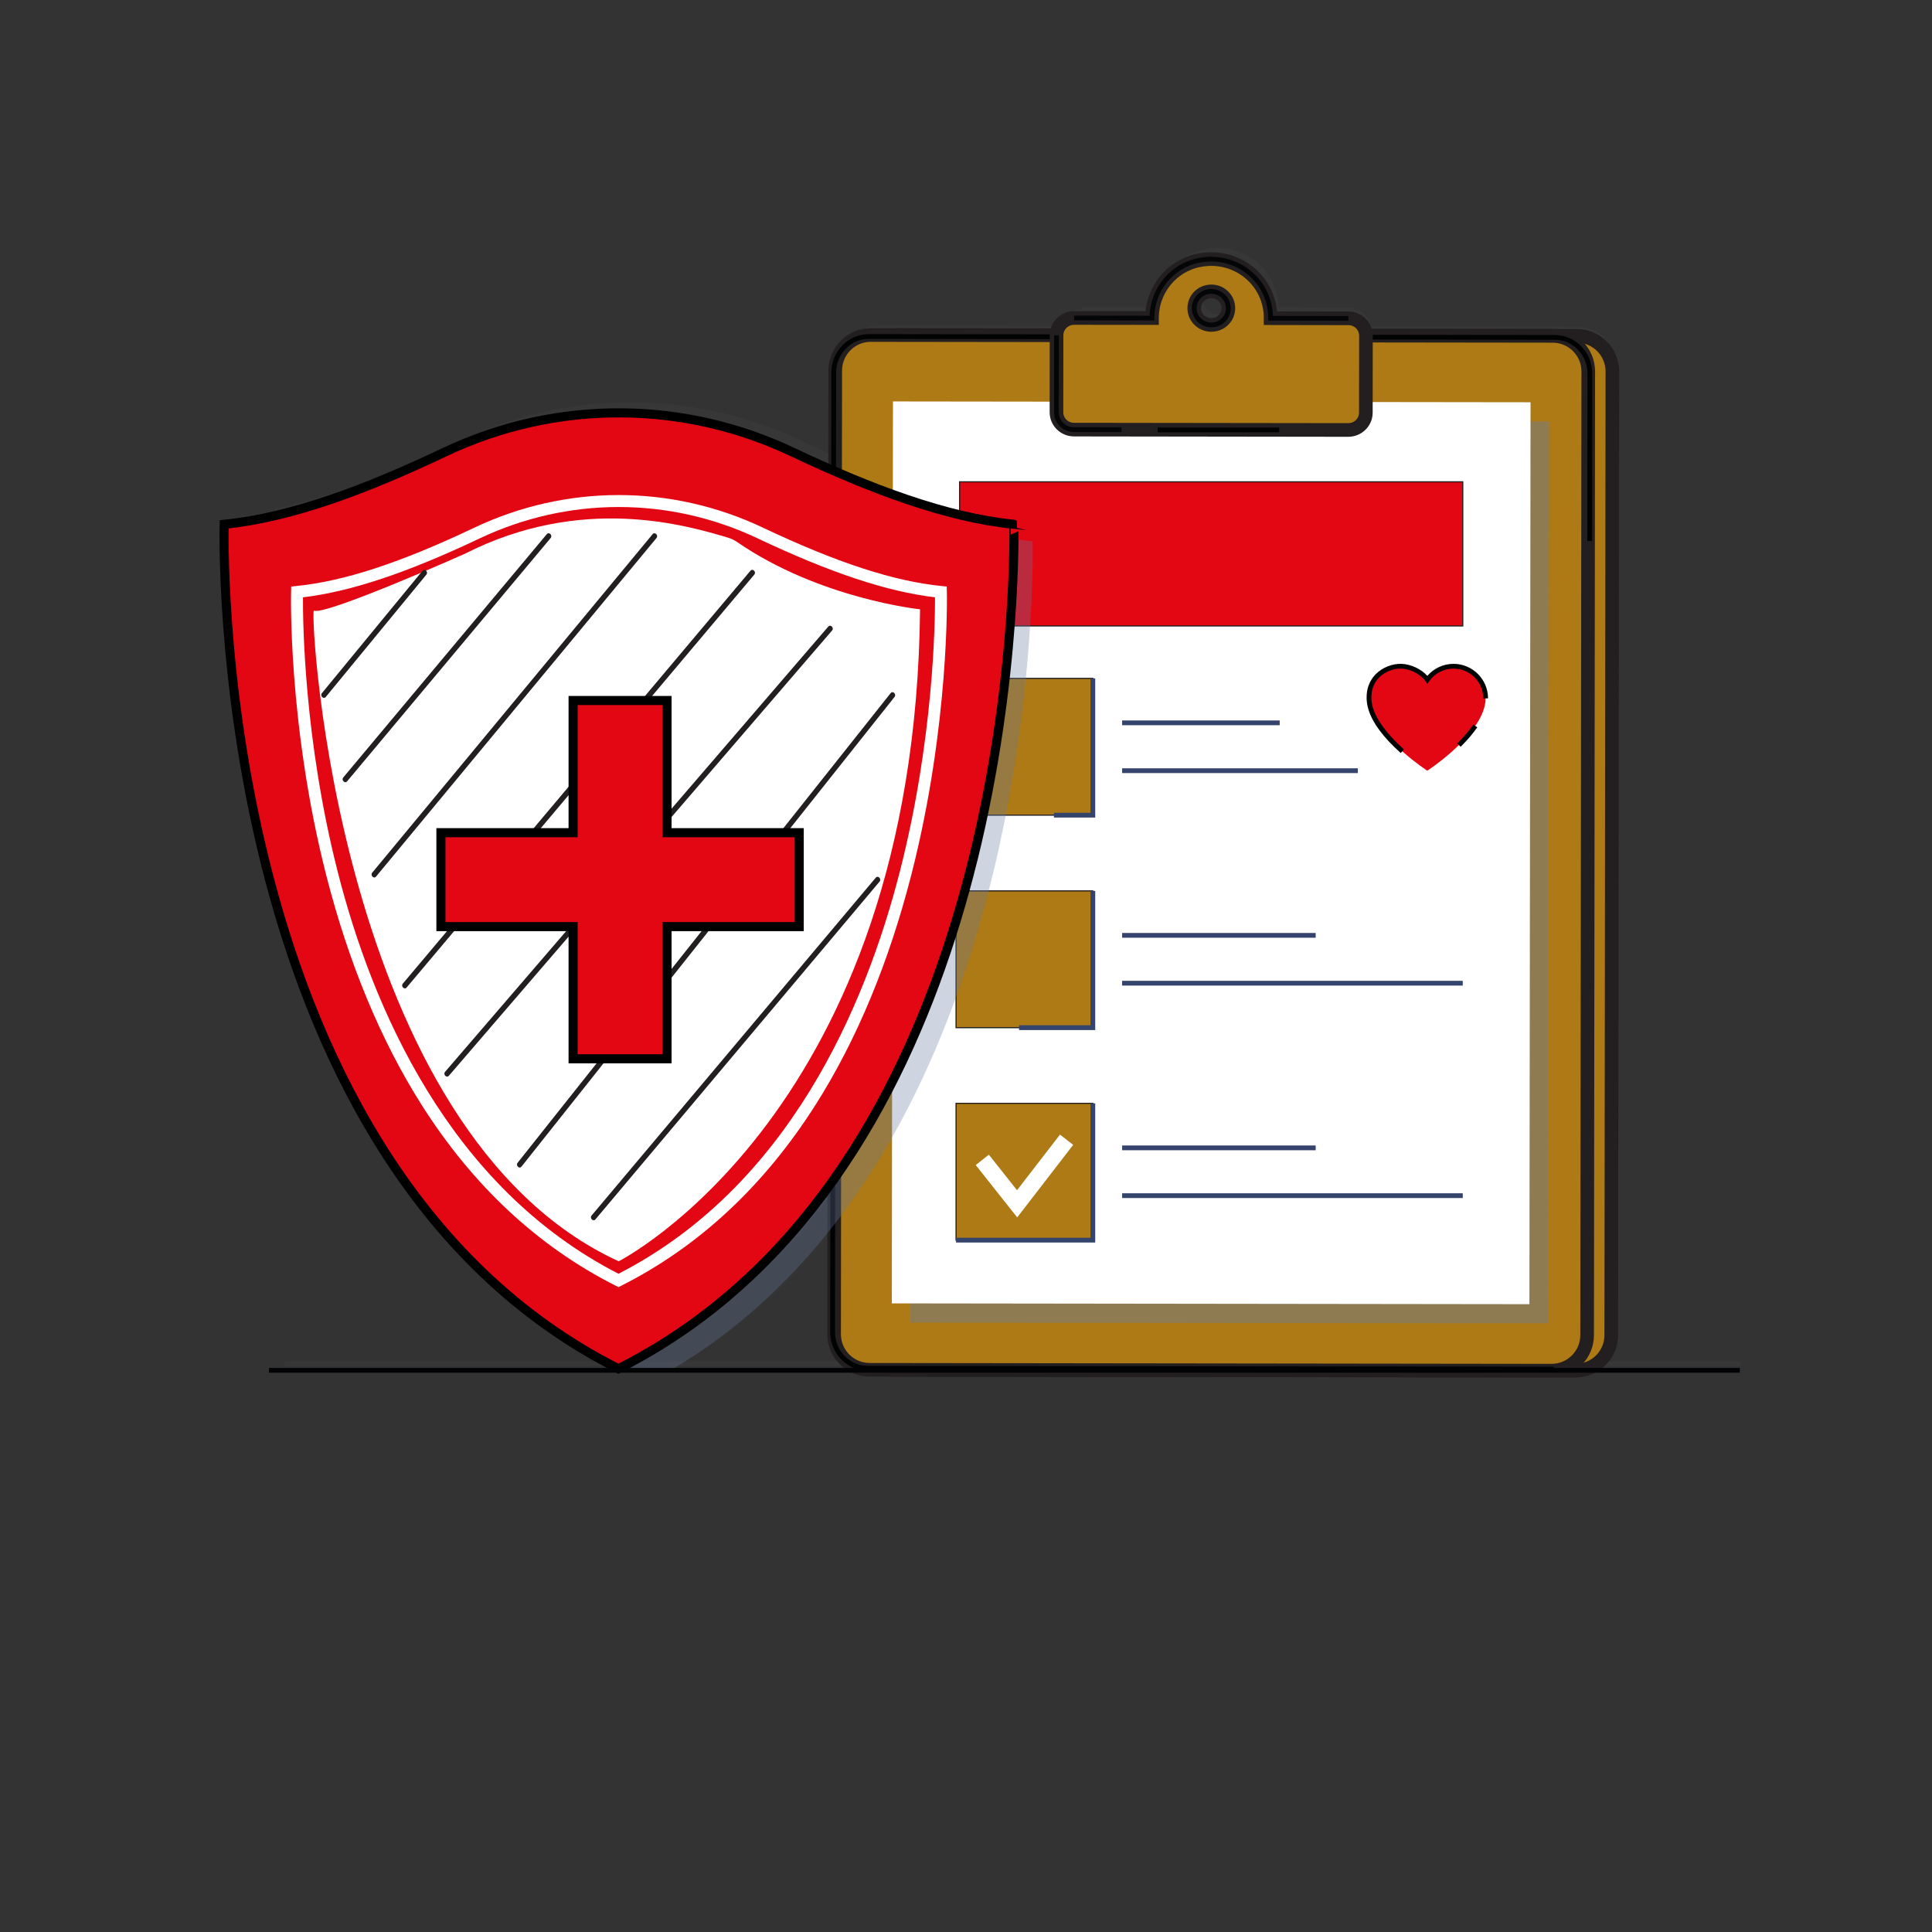 <?xml version="1.0" encoding="utf-8"?>
<!-- Generator: Adobe Illustrator 25.0.0, SVG Export Plug-In . SVG Version: 6.00 Build 0)  -->
<svg version="1.1" id="Capa_1" xmlns="http://www.w3.org/2000/svg" xmlns:xlink="http://www.w3.org/1999/xlink" x="0px" y="0px"
	 viewBox="0 0 425.2 425.2" style="enable-background:new 0 0 425.2 425.2;" xml:space="preserve">
<rect x="0" y="0" width="425.2" height="425.2" fill="#333333" stroke="none"/>
<style type="text/css">
	.st0{opacity:0.35;}
	.st1{fill:#3F3F3F;}
	.st2{opacity:0.36;}
	.st3{opacity:0.32;}
	.st4{fill:#AD7A15;stroke:#231F20;stroke-width:3;stroke-miterlimit:10;}
	.st5{fill:#010202;}
	.st6{fill:#5A7CBD;}
	.st7{fill:#FFFFFF;}
	.st8{fill:#E30613;stroke:#231F20;stroke-width:0.25;stroke-miterlimit:10;}
	.st9{fill:#AD7A15;stroke:#231F20;stroke-width:0.25;stroke-miterlimit:10;}
	.st10{fill:#35446C;}
	.st11{fill:#657BA1;}
	.st12{fill:#E30613;stroke:#000000;stroke-width:2;stroke-miterlimit:10;}
	.st13{fill:#040506;}
	.st14{fill:#020304;}
	.st15{fill:#E30613;}
	.st16{fill:#231F20;}
</style>
<g>
	<g class="st0">
		<g>
			<g>
				<g>
					<path class="st1" d="M347.33,300.18l-148.57-0.19c-4.28-0.01-7.75-3.52-7.74-7.85l0.25-212.48c0.01-4.33,3.48-7.84,7.76-7.83
						l148.57,0.19c4.28,0.01,7.75,3.52,7.74,7.85l-0.25,212.48C355.08,296.68,351.61,300.19,347.33,300.18z"/>
				</g>
			</g>
		</g>
		<g>
			<g>
				<g>
					<path class="st1" d="M342.07,300.18l-148.57-0.19c-4.28-0.01-7.75-3.52-7.74-7.85L186,79.66c0.01-4.33,3.48-7.84,7.76-7.83
						l148.57,0.19c4.28,0.01,7.75,3.52,7.74,7.85l-0.25,212.48C349.82,296.68,346.35,300.19,342.07,300.18z"/>
				</g>
			</g>
		</g>
		<g>
			<g>
				<g>
					<path class="st1" d="M342.51,300.37l-149.45-0.19c-4.51-0.01-8.17-3.81-8.16-8.49l0.25-211.59c0-2.26,0.85-4.39,2.4-5.99
						c1.54-1.6,3.6-2.48,5.78-2.48c0,0,0.01,0,0.01,0l149.45,0.19c4.51,0.01,8.17,3.81,8.16,8.49l-0.04,36.95l-1.04,0l0.04-36.95
						c0-4.09-3.19-7.43-7.12-7.43l-149.45-0.19c-1.91-0.02-3.69,0.77-5.04,2.16c-1.35,1.4-2.1,3.27-2.1,5.25l-0.25,211.59
						c0,4.09,3.19,7.43,7.12,7.43l149.45,0.19L342.51,300.37z"/>
				</g>
			</g>
		</g>
		<g class="st2">
			<g>
				<g>
					
						<rect x="202.5" y="90.79" transform="matrix(1 1.272460e-03 -1.272460e-03 1 0.242 -0.346)" class="st1" width="138.92" height="198.87"/>
				</g>
			</g>
		</g>
		<g>
			<g>
				<g>
					
						<rect x="198.46" y="86.57" transform="matrix(1 1.272460e-03 -1.272460e-03 1 0.237 -0.341)" class="st1" width="138.92" height="198.87"/>
				</g>
			</g>
		</g>
		<g>
			<rect x="213.1" y="104.2" class="st1" width="109.63" height="31.78"/>
		</g>
		<g>
			<rect x="212.32" y="147.54" class="st1" width="29.8" height="30.16"/>
		</g>
		<g>
			<rect x="212.32" y="194.39" class="st1" width="29.8" height="30.16"/>
		</g>
		<g>
			<rect x="212.32" y="241.25" class="st1" width="29.8" height="30.16"/>
		</g>
		<g>
			<polygon class="st1" points="242.65,178.22 233.64,178.22 233.64,177.17 241.6,177.17 241.6,147.54 242.65,147.54 			"/>
		</g>
		<g>
			<polygon class="st1" points="242.65,225.08 226.06,225.08 226.06,224.03 241.6,224.03 241.6,194.39 242.65,194.39 			"/>
		</g>
		<g>
			<polygon class="st1" points="242.65,271.94 212.32,271.94 212.32,270.88 241.6,270.88 241.6,241.25 242.65,241.25 			"/>
		</g>
		<g>
			<g>
				<rect x="248.51" y="156.82" class="st1" width="34.33" height="1.05"/>
			</g>
			<g>
				<rect x="248.51" y="167.36" class="st1" width="51.36" height="1.05"/>
			</g>
		</g>
		<g>
			<g>
				<rect x="248.51" y="203.67" class="st1" width="42.18" height="1.05"/>
			</g>
			<g>
				<rect x="248.51" y="214.22" class="st1" width="74.22" height="1.05"/>
			</g>
		</g>
		<g>
			<g>
				<rect x="248.51" y="250.53" class="st1" width="42.18" height="1.05"/>
			</g>
			<g>
				<rect x="248.51" y="261.08" class="st1" width="74.22" height="1.05"/>
			</g>
		</g>
		<g>
			<polygon class="st1" points="225.65,266.4 216.61,254.85 219.47,252.56 225.61,260.4 234.96,248.13 237.85,250.39 			"/>
		</g>
		<g class="st3">
			<g>
				<path class="st1" d="M220.25,191.13c-0.02,0.08-0.04,0.16-0.07,0.25c-8.59,35.49-25.5,75.69-58.7,101.04
					c-3.6,2.75-7.39,5.32-11.38,7.69h-12.32C55.43,251.17,59.1,117.33,59.1,117.33c14.44-1.48,30.58-7.7,47.42-15.89
					c12.16-5.92,25.29-8.82,38.39-8.67c12.43,0.13,24.84,3,36.4,8.6c16.96,8.23,33.23,14.48,47.71,15.96
					C229.02,117.33,229.88,151.22,220.25,191.13z"/>
			</g>
		</g>
		<g>
			<g>
				<g>
					<g>
						<g>
							<path class="st1" d="M216.04,187.44c-0.02,0.09-0.04,0.17-0.06,0.25c-8.7,35.49-25.83,75.69-59.45,101.04
								c-5.47,4.13-11.39,7.86-17.77,11.12c-0.77-0.39-1.53-0.79-2.29-1.2c-87.45-46.98-83.61-185-83.61-185
								c14.63-1.48,30.97-7.7,48.02-15.9c12.32-5.92,25.61-8.81,38.88-8.67c12.59,0.13,25.16,2.99,36.86,8.6
								c17.18,8.23,33.65,14.48,48.32,15.96C224.92,113.64,225.8,147.53,216.04,187.44z"/>
						</g>
					</g>
					<g>
						<g>
							<path class="st1" d="M216.04,187.44c-0.02,0.09-0.04,0.17-0.06,0.25c-8.91,35.38-26.15,75.21-59.45,101.04
								c-5.47,4.13-11.39,7.86-17.77,11.12c-0.77-0.39-1.53-0.79-2.29-1.2c9.72-20.1,68.38-149.16,3.28-209.57
								c12.59,0.13,25.16,2.99,36.86,8.6c17.18,8.23,33.65,14.48,48.32,15.96C224.92,113.64,225.8,147.53,216.04,187.44z"/>
						</g>
					</g>
					<g>
						<g>
							<g>
								<path class="st1" d="M138.78,281.86l-0.59-0.3c-16.91-8.62-31.16-22.06-42.35-39.94c-8.92-14.26-15.92-31.35-20.81-50.82
									c-8.31-33.08-7.61-61.98-7.6-62.27l0.03-1.16l1.14-0.12c10.38-1.05,22.68-5.13,38.72-12.84c19.98-9.6,42.89-9.62,62.86-0.05
									c16.16,7.74,28.54,11.84,38.97,12.9l1.14,0.12l0.03,1.16c0.01,0.29,0.65,29.19-7.71,62.27
									c-4.92,19.46-11.94,36.56-20.88,50.82c-11.21,17.88-25.47,31.32-42.38,39.94L138.78,281.86z M70.03,129.75
									c-0.03,5.65,0.25,31.43,7.55,60.46c7.52,29.92,24.24,69.52,61.2,88.69c36.96-19.17,53.73-58.76,61.3-88.69
									c7.34-29.03,7.68-54.8,7.66-60.46c-10.48-1.26-22.81-5.41-38.66-13.01c-19.26-9.23-41.36-9.21-60.63,0.05
									C92.71,124.36,80.46,128.49,70.03,129.75z"/>
							</g>
						</g>
					</g>
				</g>
				<g>
					<g>
						<g>
							<polygon class="st1" points="180.06,174.3 180.06,195.01 151.25,195.01 151.25,224.16 130.79,224.16 130.79,195.01 
								101.99,195.01 101.99,174.3 130.79,174.3 130.79,145.16 151.25,145.16 151.25,174.3 							"/>
						</g>
					</g>
				</g>
			</g>
			<g>
				<g>
					<path class="st1" d="M138.52,300.32c-0.85-0.43-1.6-0.83-2.3-1.21c-31.56-16.95-54.83-47.47-69.17-90.7
						c-11.48-34.6-14.09-68.16-14.62-85.09l1.04-0.03c0.98,31.06,9.88,135.48,83.24,174.9c0.69,0.38,1.44,0.77,2.28,1.2
						L138.52,300.32z"/>
				</g>
				<g>
					<path class="st1" d="M156.84,289.15l-0.62-0.85c28.13-21.2,48.06-55.1,59.25-100.74c0.03-0.1,0.05-0.17,0.06-0.24
						c6.48-26.5,8.23-50.53,8.7-62.49l1.04,0.04c-0.47,12-2.23,36.11-8.72,62.69c-0.02,0.09-0.04,0.19-0.07,0.28
						c-4.97,20.28-11.84,38.6-20.42,54.42C185.52,261.71,172.32,277.48,156.84,289.15z"/>
				</g>
				<g>
					<path class="st1" d="M217.76,113.11c-11.55-2.21-24.7-6.97-41.38-14.96c-11.56-5.54-23.89-8.42-36.64-8.55
						c-13.24-0.14-26.61,2.83-38.65,8.62c-16.28,7.82-29.14,12.52-40.48,14.77l-0.2-1.03c11.25-2.24,24.03-6.91,40.23-14.69
						c12.18-5.85,25.71-8.87,39.1-8.72c12.91,0.13,25.38,3.05,37.08,8.65c16.59,7.95,29.66,12.68,41.13,14.87L217.76,113.11z"/>
				</g>
			</g>
		</g>
		<g>
			<g>
				<g>
					<g>
						<g>
							<g>
								<path class="st1" d="M280.85,68.12l0-0.13c0.01-7.98-7.26-14.29-15.57-12.64c-6.01,1.19-10.26,6.6-10.27,12.71v0.03
									l-16.95-0.02c-2.12,0-3.84,1.71-3.84,3.82l-0.02,16.97c0,2.11,1.71,3.83,3.83,3.83l59.74,0.08c2.12,0,3.84-1.71,3.84-3.82
									l0.02-16.97c0-2.11-1.71-3.83-3.83-3.83L280.85,68.12z M268.79,69.52c-2.71,0.6-5.08-1.75-4.48-4.45
									c0.3-1.36,1.4-2.46,2.77-2.77c2.71-0.6,5.08,1.76,4.48,4.46C271.25,68.12,270.15,69.21,268.79,69.52z"/>
							</g>
						</g>
					</g>
				</g>
				<g>
					<g>
						<g>
							<g>
								<path class="st1" d="M248.38,93.23l-10.35-0.01c-1.16,0-2.25-0.45-3.08-1.28c-0.82-0.82-1.28-1.92-1.27-3.08l0.02-16.97
									l1.04,0l-0.02,16.97c0,0.88,0.34,1.71,0.96,2.33c0.63,0.63,1.46,0.97,2.34,0.97l10.35,0.01L248.38,93.23z M267.94,70.14
									c-1.14,0-2.23-0.44-3.03-1.27c-1.01-1.03-1.42-2.49-1.1-3.92c0.35-1.57,1.59-2.82,3.17-3.17c1.46-0.33,2.96,0.11,3.99,1.16
									c1.01,1.03,1.43,2.5,1.11,3.93c-0.35,1.57-1.59,2.81-3.17,3.16l0,0C268.58,70.1,268.26,70.14,267.94,70.14z M267.93,62.74
									c-0.24,0-0.49,0.03-0.73,0.08c-1.16,0.26-2.12,1.21-2.37,2.37c-0.24,1.09,0.06,2.16,0.83,2.94c0.78,0.8,1.91,1.12,3.03,0.87
									l0,0c1.16-0.26,2.11-1.2,2.37-2.36c0.24-1.09-0.06-2.17-0.83-2.95C269.61,63.07,268.79,62.74,267.93,62.74z M297.8,68.67
									l-17.47-0.02v-0.66c0-3.68-1.62-7.14-4.44-9.5c-2.89-2.42-6.73-3.37-10.51-2.62c-5.7,1.13-9.84,6.25-9.85,12.19l0,0.53
									l-0.52,0.03l-16.95-0.02l0-1.05l16.44,0.02c0.24-6.24,4.66-11.54,10.68-12.73c4.09-0.81,8.24,0.23,11.37,2.84
									c2.97,2.48,4.71,6.07,4.82,9.92l16.43,0.02L297.8,68.67z"/>
							</g>
						</g>
					</g>
				</g>
			</g>
			<g>
				<rect x="256.25" y="92.23" class="st1" width="26.48" height="1.05"/>
			</g>
		</g>
		<g>
			<rect x="62.62" y="299.59" class="st1" width="320.47" height="1.05"/>
		</g>
		<g>
			<g>
				<path class="st1" d="M327.71,151.95c-0.01,0.77-0.15,1.55-0.38,2.32c-2.12,6.92-12.32,13.62-12.32,13.62s-10.2-6.69-12.32-13.62
					c-0.24-0.77-0.37-1.55-0.38-2.32c0-3.91,3.13-7.09,7-7.09c2.35,0,4.44,1.18,5.71,2.98c1.27-1.8,3.35-2.98,5.7-2.98
					C324.58,144.87,327.71,148.04,327.71,151.95z"/>
			</g>
			<g>
				<path class="st1" d="M309.22,164c-3.76-3.41-6.12-6.63-7.03-9.57c-0.25-0.8-0.38-1.63-0.41-2.46c-0.06-2.13,0.64-3.99,2.02-5.39
					c1.42-1.44,3.55-2.3,5.52-2.24c2.08,0.06,4.32,1.13,5.68,2.66c1.42-1.67,3.51-2.66,5.71-2.66c4.15,0,7.52,3.42,7.52,7.61h-1.04
					c0-3.62-2.91-6.56-6.48-6.56c-2.09,0-4.06,1.03-5.28,2.76l-0.42,0.6l-0.42-0.6c-1.1-1.56-3.28-2.7-5.3-2.76
					c-1.71-0.05-3.53,0.69-4.76,1.93c-1.17,1.19-1.76,2.78-1.71,4.61c0.02,0.73,0.14,1.47,0.36,2.18c0.83,2.72,3.16,5.86,6.73,9.09
					L309.22,164z"/>
			</g>
			<g>
				<path class="st1" d="M322.26,162.61l-0.73-0.75c1.42-1.42,2.6-2.81,3.5-4.14l0.86,0.6
					C324.95,159.71,323.73,161.15,322.26,162.61z"/>
			</g>
		</g>
	</g>
	<g>
		<g>
			<g>
				<path class="st4" d="M346.77,301.66l-150.07-0.19c-4.32-0.01-7.82-3.51-7.82-7.84l0.25-212.08c0.01-4.32,3.51-7.83,7.84-7.82
					l150.07,0.19c4.32,0.01,7.82,3.51,7.82,7.84l-0.25,212.08C354.61,298.16,351.1,301.66,346.77,301.66z"/>
			</g>
		</g>
	</g>
	<g>
		<g>
			<g>
				<path class="st4" d="M341.46,301.66l-150.07-0.19c-4.32-0.01-7.82-3.51-7.82-7.84l0.25-212.08c0.01-4.32,3.51-7.83,7.84-7.82
					l150.07,0.19c4.32,0.01,7.82,3.51,7.82,7.84l-0.25,212.08C349.3,298.16,345.79,301.66,341.46,301.66z"/>
			</g>
		</g>
	</g>
	<g>
		<g>
			<g>
				<path class="st5" d="M341.91,301.85l-150.95-0.19c-4.55-0.01-8.25-3.81-8.25-8.47l0.25-211.19c0-2.26,0.86-4.38,2.42-5.98
					c1.56-1.6,3.63-2.48,5.84-2.48c0,0,0.01,0,0.01,0l150.95,0.19c4.55,0.01,8.25,3.81,8.25,8.47l-0.04,36.88l-1.05,0l0.04-36.88
					c0-4.09-3.22-7.42-7.2-7.42l-150.95-0.19c-1.92-0.02-3.73,0.76-5.09,2.16c-1.37,1.4-2.12,3.26-2.12,5.24l-0.25,211.19
					c0,4.09,3.22,7.42,7.2,7.42l150.95,0.19L341.91,301.85z"/>
			</g>
		</g>
	</g>
	<g class="st2">
		<g>
			<g>
				
					<rect x="200.49" y="92.66" transform="matrix(1 1.257397e-03 -1.257397e-03 1 0.241 -0.34)" class="st6" width="140.32" height="198.5"/>
			</g>
		</g>
	</g>
	<g>
		<g>
			<g>
				
					<rect x="196.4" y="88.44" transform="matrix(1 1.257397e-03 -1.257397e-03 1 0.236 -0.335)" class="st7" width="140.32" height="198.5"/>
			</g>
		</g>
	</g>
	<g>
		<rect x="211.19" y="106.04" class="st8" width="110.74" height="31.72"/>
	</g>
	<g>
		<rect x="210.41" y="149.3" class="st9" width="30.1" height="30.1"/>
	</g>
	<g>
		<rect x="210.41" y="196.07" class="st9" width="30.1" height="30.1"/>
	</g>
	<g>
		<rect x="210.41" y="242.83" class="st9" width="30.1" height="30.1"/>
	</g>
	<g>
		<polygon class="st10" points="241.04,179.93 231.95,179.93 231.95,178.88 239.99,178.88 239.99,149.3 241.04,149.3 		"/>
	</g>
	<g>
		<polygon class="st10" points="241.04,226.7 224.28,226.7 224.28,225.64 239.99,225.64 239.99,196.07 241.04,196.07 		"/>
	</g>
	<g>
		<polygon class="st10" points="241.04,273.46 210.41,273.46 210.41,272.41 239.99,272.41 239.99,242.83 241.04,242.83 		"/>
	</g>
	<g>
		<g>
			<rect x="246.96" y="158.56" class="st10" width="34.68" height="1.05"/>
		</g>
		<g>
			<rect x="246.96" y="169.09" class="st10" width="51.88" height="1.05"/>
		</g>
	</g>
	<g>
		<g>
			<rect x="246.96" y="205.33" class="st10" width="42.6" height="1.05"/>
		</g>
		<g>
			<rect x="246.96" y="215.86" class="st10" width="74.97" height="1.05"/>
		</g>
	</g>
	<g>
		<g>
			<rect x="246.96" y="252.1" class="st10" width="42.6" height="1.05"/>
		</g>
		<g>
			<rect x="246.96" y="262.62" class="st10" width="74.97" height="1.05"/>
		</g>
	</g>
	<g>
		<polygon class="st7" points="223.87,267.93 214.74,256.41 217.63,254.12 223.83,261.95 233.28,249.71 236.19,251.96 		"/>
	</g>
	<g class="st3">
		<g>
			<path class="st11" d="M218.41,192.81c-0.02,0.08-0.04,0.16-0.07,0.25c-8.67,35.42-25.76,75.55-59.29,100.85
				c-3.63,2.74-7.46,5.31-11.49,7.68h-12.45c-83.18-48.85-79.47-182.44-79.47-182.44c14.59-1.47,30.89-7.68,47.9-15.86
				c12.29-5.91,25.54-8.8,38.77-8.65c12.56,0.13,25.09,2.99,36.76,8.58c17.13,8.22,33.56,14.45,48.19,15.93
				C227.27,119.15,228.14,152.98,218.41,192.81z"/>
		</g>
	</g>
	<g>
		<g>
			<g>
				<path class="st12" d="M214.17,189.04c-0.02,0.09-0.04,0.17-0.07,0.25c-8.79,35.42-26.09,75.55-60.05,100.85
					c-5.53,4.12-11.5,7.85-17.95,11.1c-0.78-0.39-1.55-0.79-2.31-1.2c-88.33-46.89-84.45-184.65-84.45-184.65
					c14.77-1.47,31.28-7.69,48.5-15.87c12.45-5.91,25.87-8.8,39.27-8.65c12.72,0.13,25.41,2.99,37.23,8.59
					c17.35,8.21,33.99,14.45,48.8,15.93C223.13,115.38,224.02,149.2,214.17,189.04z"/>
			</g>
		</g>
		<g>
			<g>
				<g>
					<path class="st7" d="M136.12,283.28l-0.59-0.3c-17.08-8.61-31.48-22.02-42.77-39.86c-9.01-14.23-16.08-31.3-21.02-50.72
						c-8.39-33.02-7.69-61.87-7.68-62.15l0.03-1.16l1.15-0.12c10.48-1.05,22.91-5.12,39.11-12.82c20.18-9.58,43.32-9.6,63.5-0.05
						c16.32,7.73,28.83,11.82,39.36,12.87l1.15,0.12l0.03,1.16c0.01,0.29,0.66,29.13-7.79,62.15
						c-4.97,19.43-12.06,36.49-21.09,50.72c-11.32,17.84-25.72,31.26-42.81,39.86L136.12,283.28z M66.68,131.46
						c-0.03,5.64,0.26,31.37,7.63,60.35c7.6,29.87,24.49,69.39,61.81,88.52c37.33-19.13,54.28-58.65,61.92-88.52
						c7.42-28.98,7.76-54.7,7.74-60.35c-10.59-1.26-23.04-5.4-39.05-12.98c-19.46-9.21-41.78-9.19-61.24,0.05
						C89.59,126.07,77.22,130.2,66.68,131.46z"/>
				</g>
			</g>
		</g>
	</g>
	<g>
		<g>
			<g>
				<g>
					<g>
						<g>
							<path class="st4" d="M279.63,70.03l0-0.13c0.01-7.97-7.33-14.26-15.73-12.62c-6.07,1.19-10.36,6.58-10.37,12.68V70
								l-17.12-0.02c-2.14,0-3.88,1.7-3.88,3.81l-0.02,16.94c0,2.11,1.73,3.82,3.87,3.82l60.34,0.08c2.14,0,3.88-1.7,3.88-3.81
								l0.02-16.94c0-2.11-1.73-3.82-3.87-3.82L279.63,70.03z M267.45,71.42c-2.74,0.6-5.13-1.74-4.52-4.44
								c0.3-1.36,1.42-2.46,2.8-2.76c2.74-0.6,5.13,1.75,4.52,4.45C269.94,70.03,268.82,71.12,267.45,71.42z"/>
						</g>
					</g>
				</g>
			</g>
			<g>
				<g>
					<g>
						<g>
							<path class="st13" d="M246.83,95.09l-10.45-0.01c-1.17,0-2.28-0.45-3.11-1.27c-0.83-0.82-1.29-1.91-1.29-3.07L232,73.79
								l1.05,0l-0.02,16.94c0,0.88,0.35,1.7,0.97,2.32c0.63,0.62,1.47,0.97,2.37,0.97l10.45,0.01L246.83,95.09z M266.59,72.04
								c-1.15,0-2.25-0.44-3.06-1.26c-1.02-1.02-1.44-2.48-1.12-3.91c0.35-1.57,1.61-2.81,3.2-3.16c1.48-0.33,2.99,0.11,4.03,1.16
								c1.02,1.03,1.44,2.49,1.12,3.92c-0.35,1.57-1.61,2.8-3.2,3.15l0,0C267.23,72.01,266.91,72.04,266.59,72.04z M266.57,64.66
								c-0.25,0-0.49,0.03-0.74,0.08c-1.17,0.26-2.14,1.21-2.4,2.36c-0.24,1.09,0.06,2.16,0.84,2.94c0.79,0.79,1.93,1.12,3.06,0.87
								l0,0c1.17-0.26,2.14-1.2,2.4-2.35c0.25-1.09-0.06-2.16-0.84-2.95C268.28,64.99,267.44,64.66,266.57,64.66z M296.75,70.58
								l-17.65-0.02V69.9c0-3.67-1.63-7.12-4.49-9.48c-2.92-2.41-6.79-3.37-10.62-2.62c-5.75,1.12-9.94,6.24-9.94,12.17l0,0.53
								l-0.53,0.03l-17.12-0.02l0-1.05l16.6,0.02c0.25-6.23,4.71-11.52,10.79-12.7c4.13-0.81,8.32,0.23,11.49,2.84
								c3,2.47,4.76,6.06,4.87,9.9l16.6,0.02L296.75,70.58z"/>
						</g>
					</g>
				</g>
			</g>
		</g>
		<g>
			<rect x="254.78" y="94.1" class="st5" width="26.74" height="1.05"/>
		</g>
	</g>
	<g>
		<rect x="59.2" y="301.06" class="st14" width="323.7" height="1.05"/>
	</g>
	<g>
		<g>
			<path class="st15" d="M326.96,153.71c-0.01,0.77-0.15,1.54-0.39,2.32c-2.15,6.91-12.45,13.59-12.45,13.59s-10.3-6.68-12.45-13.59
				c-0.24-0.77-0.38-1.55-0.39-2.32c0-3.91,3.17-7.07,7.07-7.07c2.38,0,4.48,1.17,5.76,2.97c1.28-1.8,3.38-2.97,5.76-2.97
				C323.8,146.63,326.96,149.8,326.96,153.71z"/>
		</g>
		<g>
			<path class="st5" d="M308.28,165.73c-3.8-3.4-6.19-6.61-7.1-9.55c-0.25-0.8-0.39-1.63-0.41-2.46c-0.06-2.12,0.64-3.98,2.04-5.38
				c1.44-1.44,3.59-2.29,5.58-2.24c2.1,0.06,4.37,1.12,5.74,2.65c1.44-1.67,3.54-2.65,5.76-2.65c4.19,0,7.6,3.41,7.6,7.6h-1.05
				c0-3.61-2.94-6.55-6.55-6.55c-2.11,0-4.1,1.03-5.33,2.75l-0.43,0.6l-0.43-0.6c-1.11-1.56-3.31-2.69-5.35-2.75
				c-1.73-0.05-3.56,0.69-4.8,1.93c-1.18,1.18-1.78,2.78-1.73,4.6c0.02,0.73,0.14,1.46,0.36,2.17c0.84,2.71,3.19,5.85,6.8,9.08
				L308.28,165.73z"/>
		</g>
		<g>
			<path class="st14" d="M321.46,164.35l-0.74-0.75c1.44-1.41,2.62-2.8,3.53-4.13l0.87,0.59
				C324.17,161.45,322.94,162.89,321.46,164.35z"/>
		</g>
	</g>
	<path class="st7" d="M69.07,134.39c-0.93,0.69,5.16,114.74,67.09,143.2c0,0,65.24-33.04,66.33-143.49c0,0-22.08-2.29-40.25-14.8
		c-0.61-0.42-1.27-0.75-1.98-0.96c-9.14-2.71-32.15-9.6-57.99,3.55C102.26,121.9,71.53,135.56,69.07,134.39z"/>
	<g>
		<g>
			<path class="st16" d="M71.7,153.39c7.38-8.98,14.76-17.95,22.14-26.93c0.49-0.59-0.36-1.45-0.85-0.85
				c-7.38,8.98-14.76,17.95-22.14,26.93C70.37,153.13,71.21,153.99,71.7,153.39L71.7,153.39z"/>
		</g>
	</g>
	<g>
		<g>
			<path class="st16" d="M76.4,171.95c14.93-17.85,29.86-35.7,44.79-53.54c0.49-0.59-0.35-1.44-0.85-0.85
				c-14.93,17.85-29.86,35.7-44.79,53.54C75.06,171.69,75.91,172.54,76.4,171.95L76.4,171.95z"/>
		</g>
	</g>
	<g>
		<g>
			<path class="st16" d="M82.77,192.91c20.57-24.83,41.14-49.67,61.71-74.5c0.49-0.59-0.36-1.44-0.85-0.85
				c-20.57,24.83-41.14,49.67-61.71,74.5C81.44,192.65,82.28,193.51,82.77,192.91L82.77,192.91z"/>
		</g>
	</g>
	<g>
		<g>
			<path class="st16" d="M89.5,217.33c25.5-30.29,51.01-60.58,76.51-90.87c0.49-0.59-0.35-1.44-0.85-0.85
				c-25.5,30.29-51.01,60.58-76.51,90.87C88.16,217.07,89.01,217.92,89.5,217.33L89.5,217.33z"/>
		</g>
	</g>
	<g>
		<g>
			<path class="st16" d="M98.8,236.74c28.11-32.66,56.22-65.32,84.33-97.98c0.5-0.58-0.34-1.44-0.85-0.85
				c-28.11,32.66-56.22,65.32-84.33,97.98C97.45,236.48,98.3,237.33,98.8,236.74L98.8,236.74z"/>
		</g>
	</g>
	<g>
		<g>
			<path class="st16" d="M114.77,256.75c27.37-34.45,54.73-68.91,82.1-103.36c0.48-0.6-0.37-1.45-0.85-0.85
				c-27.37,34.45-54.73,68.91-82.1,103.36C113.44,256.5,114.29,257.36,114.77,256.75L114.77,256.75z"/>
		</g>
	</g>
	<g>
		<g>
			<path class="st16" d="M131.05,268.36c20.84-24.78,41.69-49.56,62.53-74.34c0.49-0.59-0.35-1.44-0.85-0.85
				c-20.84,24.78-41.69,49.56-62.53,74.34C129.71,268.1,130.55,268.95,131.05,268.36L131.05,268.36z"/>
		</g>
	</g>
	<g>
		<g>
			<g>
				<polygon class="st12" points="175.89,183.26 175.89,203.93 146.8,203.93 146.8,233.02 126.13,233.02 126.13,203.93 
					97.04,203.93 97.04,183.26 126.13,183.26 126.13,154.17 146.8,154.17 146.8,183.26 				"/>
			</g>
		</g>
	</g>
</g>
</svg>
